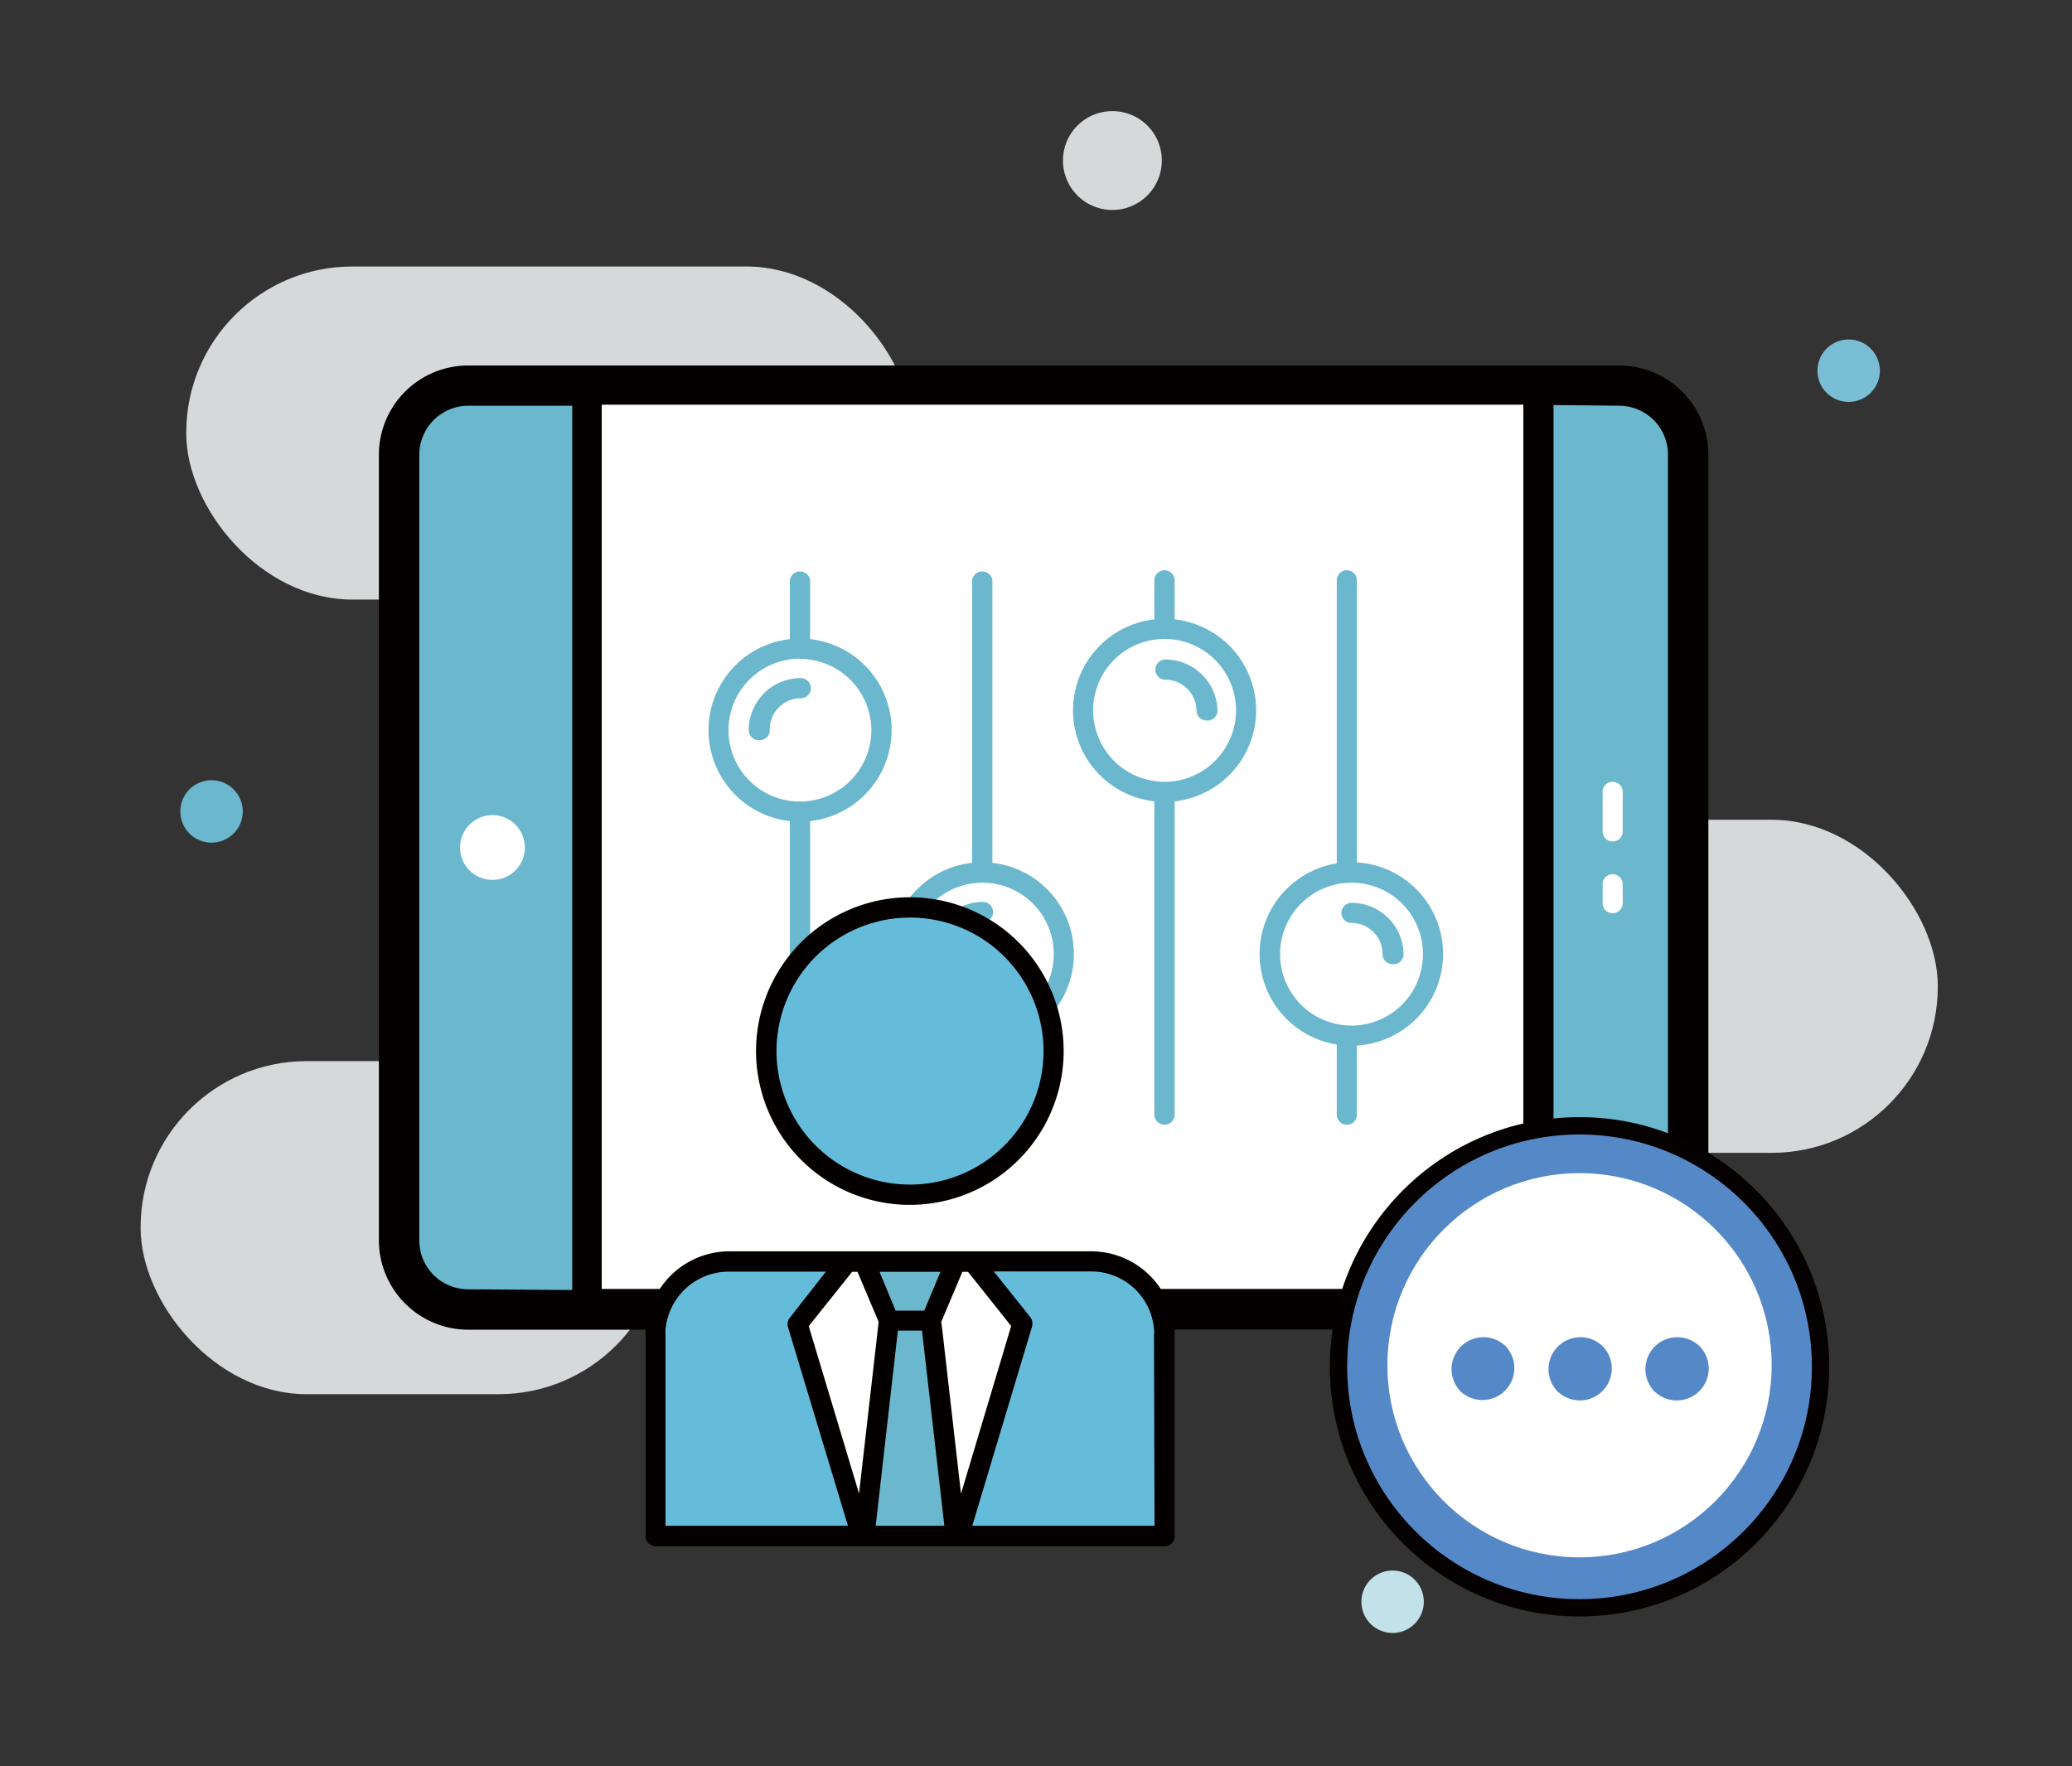 <svg xmlns="http://www.w3.org/2000/svg" viewBox="0 0 119.49 101.87"><rect x="0" y="0" width="119.49" height="101.87" fill="#333333" stroke="none"/><defs><style>.cls-1{fill:#d6d9d9;}.cls-2{fill:#fff;}.cls-3{fill:#6bb7cd;}.cls-4{fill:#65bcda;}.cls-5{fill:#050000;}.cls-6{fill:#7abed6;}.cls-7{fill:#c2e1e9;}.cls-8,.cls-9{fill:#5588c7;}.cls-8{stroke:#050101;stroke-miterlimit:10;}</style></defs><g id="控制"><rect class="cls-1" x="8.11" y="61.2" width="30.22" height="19.21" rx="9.58"/><rect class="cls-1" x="69.86" y="47.28" width="41.89" height="19.21" rx="9.58"/><rect class="cls-1" x="10.74" y="15.37" width="41.89" height="19.21" rx="9.58"/><path class="cls-1" d="M64.2,6.41A2.85,2.85,0,1,0,67,9.26,2.84,2.84,0,0,0,64.2,6.41Z"/><rect class="cls-2" x="22.97" y="22.24" width="74.39" height="53.28" rx="3.99"/><path class="cls-3" d="M93.37,22.24H88.72V75.52h4.65a4,4,0,0,0,4-4V26.23A4,4,0,0,0,93.37,22.24Z"/><path class="cls-3" d="M33.83,22.24H27a4,4,0,0,0-4,4V71.54a4,4,0,0,0,4,4h6.87Z"/><circle class="cls-2" cx="28.4" cy="48.88" r="1.87"/><path class="cls-2" d="M93,48.53a.58.58,0,0,1-.58-.58V45.67a.58.58,0,1,1,1.16,0V48A.58.58,0,0,1,93,48.53Z"/><path class="cls-2" d="M93,52.67a.58.58,0,0,1-.58-.58V51a.58.58,0,1,1,1.16,0v1.06A.58.58,0,0,1,93,52.67Z"/><path class="cls-3" d="M46.13,64.87a.58.58,0,0,1-.58-.58V33.47a.59.59,0,0,1,1.17,0V64.29A.58.58,0,0,1,46.13,64.87Z"/><path class="cls-3" d="M56.65,64.87a.58.58,0,0,1-.59-.58V33.47a.59.59,0,0,1,1.17,0V64.29A.58.58,0,0,1,56.65,64.87Z"/><path class="cls-3" d="M67.16,64.87a.59.59,0,0,1-.59-.58V33.47a.59.59,0,0,1,.59-.58.58.58,0,0,1,.58.58V64.29A.58.58,0,0,1,67.16,64.87Z"/><path class="cls-3" d="M77.67,64.87a.58.58,0,0,1-.58-.58V33.47a.58.58,0,0,1,1.16,0V64.29A.58.58,0,0,1,77.67,64.87Z"/><path class="cls-2" d="M46.13,37.41a4.7,4.7,0,1,0,4.71,4.7A4.7,4.7,0,0,0,46.13,37.41Z"/><path class="cls-3" d="M46.13,47.39a5.28,5.28,0,1,1,5.29-5.28A5.29,5.29,0,0,1,46.13,47.39Zm0-9.4a4.12,4.12,0,1,0,4.12,4.12A4.13,4.13,0,0,0,46.13,38Z"/><path class="cls-3" d="M43.76,42.69a.58.58,0,0,1-.58-.58,3,3,0,0,1,3-3,.58.58,0,1,1,0,1.16,1.8,1.8,0,0,0-1.79,1.8A.58.58,0,0,1,43.76,42.69Z"/><path class="cls-2" d="M56.65,50.32A4.71,4.71,0,1,0,61.35,55,4.71,4.71,0,0,0,56.65,50.32Z"/><path class="cls-3" d="M56.65,60.31A5.29,5.29,0,1,1,61.93,55,5.29,5.29,0,0,1,56.65,60.31Zm0-9.4A4.12,4.12,0,1,0,60.77,55,4.11,4.11,0,0,0,56.65,50.91Z"/><path class="cls-3" d="M54.27,55.61a.58.58,0,0,1-.58-.59,3,3,0,0,1,3-3,.58.58,0,0,1,0,1.16A1.8,1.8,0,0,0,54.85,55,.58.58,0,0,1,54.27,55.61Z"/><path class="cls-2" d="M67.16,36.27a4.7,4.7,0,1,0,4.7,4.7A4.7,4.7,0,0,0,67.16,36.27Z"/><path class="cls-3" d="M67.16,46.25A5.28,5.28,0,1,1,72.44,41,5.29,5.29,0,0,1,67.16,46.25Zm0-9.4A4.12,4.12,0,1,0,71.28,41,4.12,4.12,0,0,0,67.16,36.85Z"/><path class="cls-3" d="M69.53,41.55A.58.58,0,0,1,69,41a1.8,1.8,0,0,0-1.79-1.8.58.58,0,1,1,0-1.16,3,3,0,0,1,3,3A.58.58,0,0,1,69.53,41.55Z"/><path class="cls-2" d="M77.94,50.32A4.71,4.71,0,1,0,82.64,55,4.71,4.71,0,0,0,77.94,50.32Z"/><path class="cls-3" d="M77.94,60.31A5.29,5.29,0,1,1,83.22,55,5.29,5.29,0,0,1,77.94,60.31Zm0-9.4A4.12,4.12,0,1,0,82.06,55,4.11,4.11,0,0,0,77.94,50.91Z"/><path class="cls-3" d="M80.31,55.61a.58.58,0,0,1-.58-.59,1.79,1.79,0,0,0-1.79-1.79.58.58,0,1,1,0-1.16,3,3,0,0,1,3,3A.58.58,0,0,1,80.31,55.61Z"/><path class="cls-4" d="M52.48,52.34a8.28,8.28,0,1,0,8.28,8.28A8.28,8.28,0,0,0,52.48,52.34Z"/><path class="cls-4" d="M62.91,72.77H42.05A4.24,4.24,0,0,0,37.8,77V88.6H67.16V77A4.24,4.24,0,0,0,62.91,72.77Z"/><polygon class="cls-2" points="48.85 72.77 46 76.36 49.67 88.6 55.29 88.6 58.96 76.36 56.1 72.77 48.85 72.77"/><polygon class="cls-3" points="53.69 76.17 55.11 72.77 49.84 72.77 51.26 76.17 53.69 76.17"/><polygon class="cls-3" points="53.69 76.17 55.11 88.6 49.84 88.6 51.26 76.17 53.69 76.17"/><path class="cls-5" d="M93.38,21.08H27a5.15,5.15,0,0,0-5.15,5.15V71.54A5.16,5.16,0,0,0,27,76.69H37.23a1.72,1.72,0,0,0,0,.32V88.6a.58.58,0,0,0,.59.58H67.16a.57.57,0,0,0,.58-.58V77c0-.1,0-.22,0-.32H93.38a5.16,5.16,0,0,0,5.14-5.15V26.23A5.15,5.15,0,0,0,93.38,21.08Zm0,2.32a2.82,2.82,0,0,1,2.81,2.83V71.54a2.81,2.81,0,0,1-2.81,2.82H89.59v-51ZM27,74.36a2.82,2.82,0,0,1-2.82-2.82V26.23A2.83,2.83,0,0,1,27,23.4h6v51ZM38.38,88V77a1.67,1.67,0,0,1,0-.32,3.67,3.67,0,0,1,3.65-3.34h5.6L45.55,76a.57.57,0,0,0-.11.53l.05.17L48.9,88ZM49.45,73.35l1.22,2.89-.05.45-1.08,9.45L46.7,76.69l-.06-.21c.1-.12,2.66-3.32,2.5-3.13Zm6.37,0c.1.12,2.65,3.32,2.49,3.13l-.06.21-2.83,9.46-1.08-9.46-.06-.45,1.22-2.89ZM53.3,75.59H51.65l-.93-2.24h3.52ZM50.5,88l1.28-11.26h1.39L54.46,88Zm16.08,0H56.07l3.4-11.33.05-.17a.63.63,0,0,0-.1-.53l-2.11-2.64h5.6a3.63,3.63,0,0,1,3.64,3.34,1.12,1.12,0,0,1,0,.32Zm.36-13.66a4.8,4.8,0,0,0-4-2.17H42.05a4.8,4.8,0,0,0-4,2.17H34.7v-51H87.85v51Z"/><path class="cls-5" d="M52.48,51.75a8.87,8.87,0,1,0,8.86,8.87A8.87,8.87,0,0,0,52.48,51.75Zm0,16.57a7.7,7.7,0,1,1,7.7-7.7A7.7,7.7,0,0,1,52.48,68.32Z"/><path class="cls-6" d="M106.61,19.58a1.8,1.8,0,1,0,1.8,1.8A1.8,1.8,0,0,0,106.61,19.58Z"/><path class="cls-3" d="M12.17,45A1.8,1.8,0,1,0,14,46.81,1.8,1.8,0,0,0,12.17,45Z"/><path class="cls-7" d="M80.31,90.58a1.8,1.8,0,1,0,1.8,1.8A1.8,1.8,0,0,0,80.31,90.58Z"/></g><g id="睡眠"><circle class="cls-8" cx="91.09" cy="78.83" r="13.9"/><circle class="cls-2" cx="91.09" cy="78.74" r="11.08"/><path class="cls-9" d="M86.93,77.76a1.84,1.84,0,0,1-2.58,2.59.78.78,0,0,1-.24-.24,1.84,1.84,0,0,1,2.58-2.59A.91.91,0,0,1,86.93,77.76Z"/><path class="cls-9" d="M92.53,77.76a1.84,1.84,0,0,1-2.59,2.59.78.78,0,0,1-.24-.24,1.84,1.84,0,0,1,2.58-2.59A1.14,1.14,0,0,1,92.53,77.76Z"/><path class="cls-9" d="M98.12,77.76a1.84,1.84,0,0,1-2.59,2.59.78.78,0,0,1-.24-.24,1.84,1.84,0,0,1,2.58-2.59A1.14,1.14,0,0,1,98.12,77.76Z"/></g></svg>